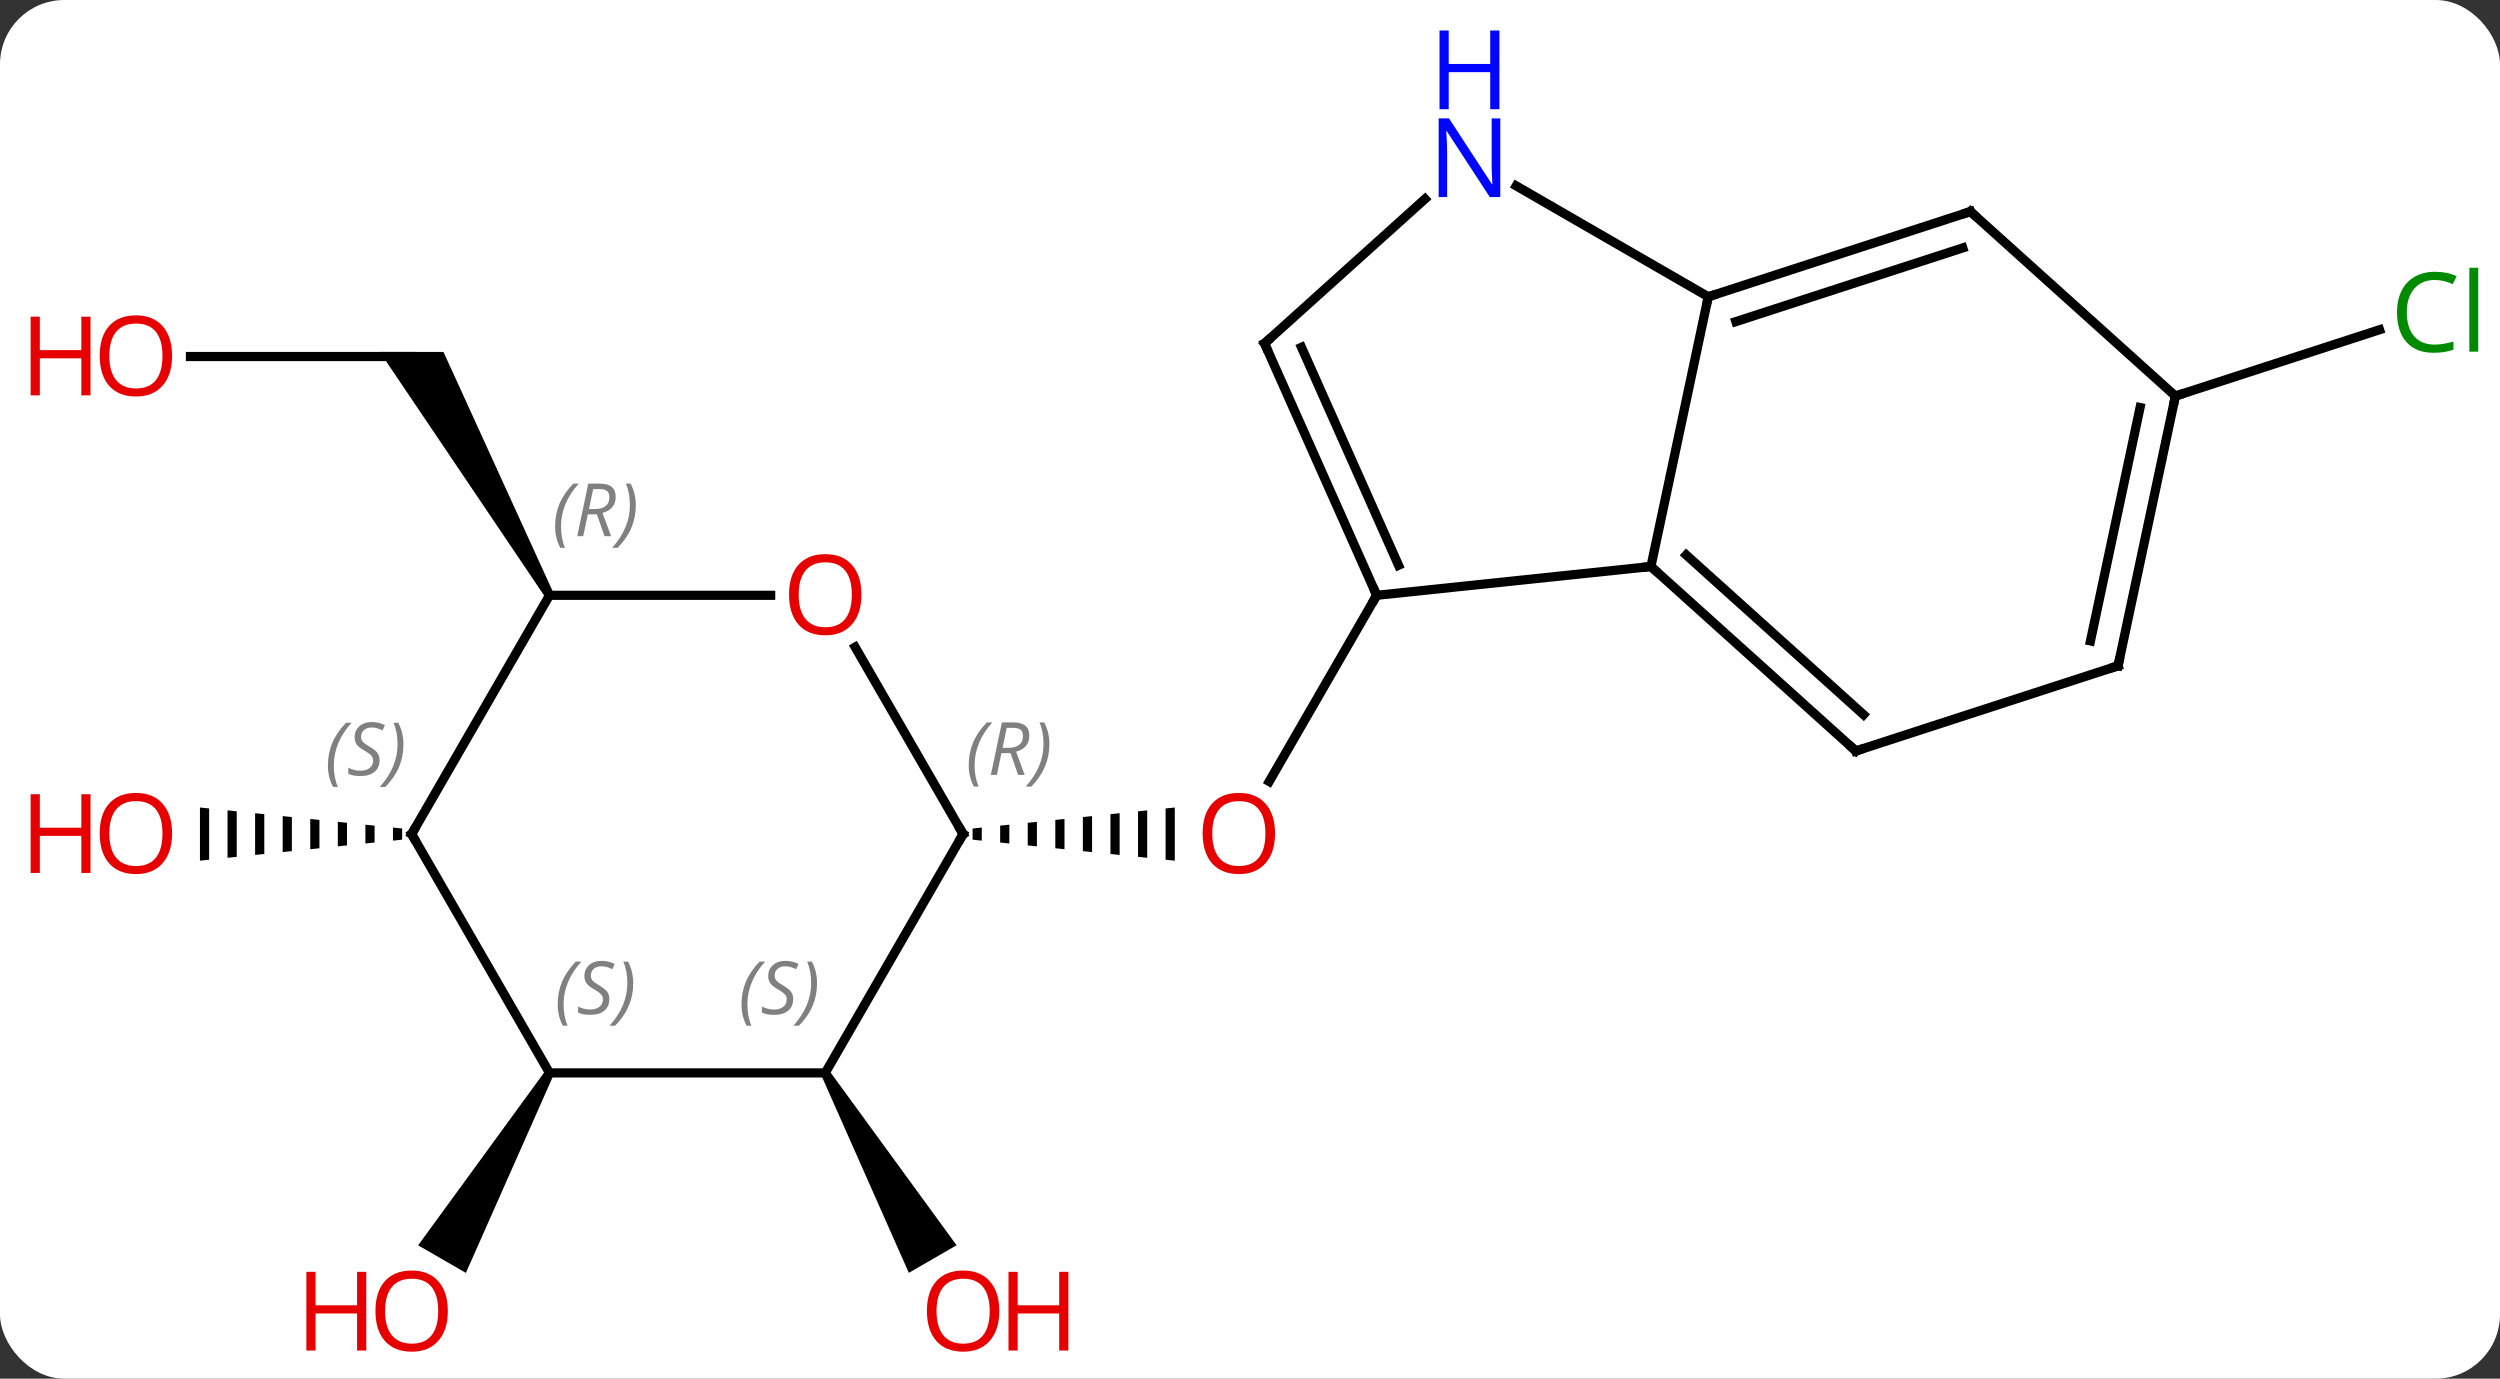 <svg width="272" viewBox="0 0 272 150" style="fill-opacity:1; color-rendering:auto; color-interpolation:auto; text-rendering:auto; stroke:black; stroke-linecap:square; stroke-miterlimit:10; shape-rendering:auto; stroke-opacity:1; fill:black; stroke-dasharray:none; font-weight:normal; stroke-width:1; font-family:'Open Sans'; font-style:normal; stroke-linejoin:miter; font-size:12; stroke-dashoffset:0; image-rendering:auto;" height="150" class="cas-substance-image" xmlns:xlink="http://www.w3.org/1999/xlink" xmlns="http://www.w3.org/2000/svg"><rect x="0" y="0" width="272" height="150" fill="#333333" stroke="none"/><svg class="cas-substance-single-component"><rect y="0" x="0" width="272" stroke="none" ry="7" rx="7" height="150" fill="white" class="cas-substance-group"/><svg y="0" x="0" width="272" viewBox="0 0 272 150" style="fill:black;" height="150" class="cas-substance-single-component-image"><svg><g><g transform="translate(140,80)" style="text-rendering:geometricPrecision; color-rendering:optimizeQuality; color-interpolation:linearRGB; stroke-linecap:butt; image-rendering:optimizeQuality;"><line y2="-15.231" y1="5.027" x2="9.786" x1="-1.911" style="fill:none;"/><path style="stroke:none;" d="M-33.183 10.038 L-34.183 10.142 L-34.183 10.142 L-34.183 11.356 L-34.183 11.356 L-33.183 11.46 L-33.183 10.038 ZM-30.183 9.726 L-31.183 9.83 L-31.183 9.83 L-31.183 11.668 L-31.183 11.668 L-30.183 11.772 L-30.183 11.772 L-30.183 9.726 ZM-27.183 9.415 L-28.183 9.518 L-28.183 9.518 L-28.183 11.979 L-28.183 11.979 L-27.183 12.083 L-27.183 9.415 ZM-24.183 9.103 L-25.183 9.207 L-25.183 12.291 L-24.183 12.395 L-24.183 12.395 L-24.183 9.103 ZM-21.183 8.791 L-22.183 8.895 L-22.183 8.895 L-22.183 12.603 L-22.183 12.603 L-21.183 12.707 L-21.183 8.791 ZM-18.183 8.479 L-19.183 8.583 L-19.183 12.915 L-18.183 13.018 L-18.183 13.018 L-18.183 8.479 ZM-15.183 8.168 L-16.183 8.272 L-16.183 8.272 L-16.183 13.226 L-16.183 13.226 L-15.183 13.33 L-15.183 13.33 L-15.183 8.168 ZM-12.183 7.856 L-13.183 7.96 L-13.183 7.96 L-13.183 13.538 L-13.183 13.538 L-12.183 13.642 L-12.183 13.642 L-12.183 7.856 Z"/><line y2="-36.909" y1="-44.126" x2="96.684" x1="118.894" style="fill:none;"/><path style="stroke:none;" d="M-50.647 36.982 L-49.781 36.482 L-35.923 55.484 L-41.119 58.484 Z"/><line y2="-41.211" y1="-41.211" x2="-119.276" x1="-95.214" style="fill:none;"/><path style="stroke:none;" d="M-79.781 -15.481 L-80.647 -14.981 L-98.678 -41.711 L-91.75 -41.711 Z"/><path style="stroke:none;" d="M-80.647 36.482 L-79.781 36.982 L-89.312 58.49 L-94.508 55.49 Z"/><path style="stroke:none;" d="M-97.245 10.038 L-97.245 11.46 L-97.245 11.46 L-96.245 11.356 L-96.245 11.356 L-96.245 10.142 L-97.245 10.038 ZM-100.245 9.726 L-100.245 11.772 L-99.245 11.668 L-99.245 9.83 L-100.245 9.726 ZM-103.245 9.415 L-103.245 12.083 L-102.245 11.979 L-102.245 9.518 L-103.245 9.415 ZM-106.245 9.103 L-106.245 12.395 L-105.245 12.291 L-105.245 9.207 L-106.245 9.103 ZM-109.245 8.791 L-109.245 12.707 L-108.245 12.603 L-108.245 8.895 L-109.245 8.791 ZM-112.245 8.479 L-112.245 13.018 L-111.245 12.915 L-111.245 8.583 L-112.245 8.479 ZM-115.245 8.168 L-115.245 13.33 L-114.245 13.226 L-114.245 8.272 L-115.245 8.168 ZM-118.245 7.856 L-118.245 13.642 L-117.245 13.538 L-117.245 7.96 L-118.245 7.856 Z"/><line y2="-15.231" y1="-18.366" x2="9.786" x1="39.621" style="fill:none;"/><line y2="-47.712" y1="-18.366" x2="45.858" x1="39.621" style="fill:none;"/><line y2="1.707" y1="-18.366" x2="61.914" x1="39.621" style="fill:none;"/><line y2="-2.246" y1="-19.615" x2="62.754" x1="43.465" style="fill:none;"/><line y2="-42.636" y1="-15.231" x2="-2.418" x1="9.786" style="fill:none;"/><line y2="-42.214" y1="-18.501" x2="1.601" x1="12.161" style="fill:none;"/><line y2="-59.777" y1="-47.712" x2="24.962" x1="45.858" style="fill:none;"/><line y2="-56.982" y1="-47.712" x2="74.388" x1="45.858" style="fill:none;"/><line y2="-53.029" y1="-45.008" x2="73.548" x1="48.861" style="fill:none;"/><line y2="-7.563" y1="1.707" x2="90.447" x1="61.914" style="fill:none;"/><line y2="-58.356" y1="-42.636" x2="15.04" x1="-2.418" style="fill:none;"/><line y2="-36.909" y1="-56.982" x2="96.684" x1="74.388" style="fill:none;"/><line y2="-36.909" y1="-7.563" x2="96.684" x1="90.447" style="fill:none;"/><line y2="-35.66" y1="-10.267" x2="92.84" x1="87.444" style="fill:none;"/><line y2="-9.595" y1="10.749" x2="-46.96" x1="-35.214" style="fill:none;"/><line y2="36.732" y1="10.749" x2="-50.214" x1="-35.214" style="fill:none;"/><line y2="-15.231" y1="-15.231" x2="-80.214" x1="-56.151" style="fill:none;"/><line y2="36.732" y1="36.732" x2="-80.214" x1="-50.214" style="fill:none;"/><line y2="10.749" y1="-15.231" x2="-95.214" x1="-80.214" style="fill:none;"/><line y2="10.749" y1="36.732" x2="-95.214" x1="-80.214" style="fill:none;"/></g><g transform="translate(140,80)" style="fill:rgb(230,0,0); text-rendering:geometricPrecision; color-rendering:optimizeQuality; image-rendering:optimizeQuality; font-family:'Open Sans'; stroke:rgb(230,0,0); color-interpolation:linearRGB;"><path style="stroke:none;" d="M-1.276 10.679 Q-1.276 12.741 -2.316 13.921 Q-3.355 15.101 -5.198 15.101 Q-7.089 15.101 -8.12 13.937 Q-9.152 12.772 -9.152 10.663 Q-9.152 8.569 -8.12 7.421 Q-7.089 6.272 -5.198 6.272 Q-3.339 6.272 -2.308 7.444 Q-1.276 8.616 -1.276 10.679 ZM-8.105 10.679 Q-8.105 12.413 -7.362 13.319 Q-6.62 14.226 -5.198 14.226 Q-3.776 14.226 -3.05 13.327 Q-2.323 12.429 -2.323 10.679 Q-2.323 8.944 -3.05 8.054 Q-3.776 7.163 -5.198 7.163 Q-6.62 7.163 -7.362 8.062 Q-8.105 8.96 -8.105 10.679 Z"/><path style="fill:rgb(0,138,0); stroke:none;" d="M124.905 -49.538 Q123.499 -49.538 122.679 -48.601 Q121.859 -47.663 121.859 -46.023 Q121.859 -44.351 122.648 -43.429 Q123.437 -42.507 124.89 -42.507 Q125.796 -42.507 126.937 -42.835 L126.937 -41.96 Q126.046 -41.617 124.749 -41.617 Q122.859 -41.617 121.827 -42.773 Q120.796 -43.929 120.796 -46.038 Q120.796 -47.367 121.288 -48.359 Q121.78 -49.351 122.718 -49.89 Q123.655 -50.429 124.921 -50.429 Q126.265 -50.429 127.28 -49.945 L126.859 -49.085 Q125.874 -49.538 124.905 -49.538 ZM129.632 -41.742 L128.663 -41.742 L128.663 -50.867 L129.632 -50.867 L129.632 -41.742 Z"/><path style="stroke:none;" d="M-31.276 62.642 Q-31.276 64.704 -32.316 65.884 Q-33.355 67.064 -35.198 67.064 Q-37.089 67.064 -38.12 65.9 Q-39.151 64.735 -39.151 62.626 Q-39.151 60.532 -38.12 59.384 Q-37.089 58.235 -35.198 58.235 Q-33.339 58.235 -32.308 59.407 Q-31.276 60.579 -31.276 62.642 ZM-38.105 62.642 Q-38.105 64.376 -37.362 65.282 Q-36.62 66.189 -35.198 66.189 Q-33.776 66.189 -33.05 65.29 Q-32.323 64.392 -32.323 62.642 Q-32.323 60.907 -33.05 60.017 Q-33.776 59.126 -35.198 59.126 Q-36.62 59.126 -37.362 60.025 Q-38.105 60.923 -38.105 62.642 Z"/><path style="stroke:none;" d="M-23.761 66.939 L-24.761 66.939 L-24.761 62.907 L-29.276 62.907 L-29.276 66.939 L-30.276 66.939 L-30.276 58.376 L-29.276 58.376 L-29.276 62.017 L-24.761 62.017 L-24.761 58.376 L-23.761 58.376 L-23.761 66.939 Z"/><path style="stroke:none;" d="M-121.276 -41.281 Q-121.276 -39.219 -122.316 -38.039 Q-123.355 -36.859 -125.198 -36.859 Q-127.089 -36.859 -128.12 -38.023 Q-129.151 -39.188 -129.151 -41.297 Q-129.151 -43.391 -128.12 -44.539 Q-127.089 -45.688 -125.198 -45.688 Q-123.339 -45.688 -122.308 -44.516 Q-121.276 -43.344 -121.276 -41.281 ZM-128.105 -41.281 Q-128.105 -39.547 -127.362 -38.641 Q-126.62 -37.734 -125.198 -37.734 Q-123.776 -37.734 -123.05 -38.633 Q-122.323 -39.531 -122.323 -41.281 Q-122.323 -43.016 -123.05 -43.906 Q-123.776 -44.797 -125.198 -44.797 Q-126.62 -44.797 -127.362 -43.898 Q-128.105 -43 -128.105 -41.281 Z"/><path style="stroke:none;" d="M-130.151 -36.984 L-131.151 -36.984 L-131.151 -41.016 L-135.667 -41.016 L-135.667 -36.984 L-136.667 -36.984 L-136.667 -45.547 L-135.667 -45.547 L-135.667 -41.906 L-131.151 -41.906 L-131.151 -45.547 L-130.151 -45.547 L-130.151 -36.984 Z"/><path style="stroke:none;" d="M-91.276 62.642 Q-91.276 64.704 -92.316 65.884 Q-93.355 67.064 -95.198 67.064 Q-97.089 67.064 -98.12 65.9 Q-99.151 64.735 -99.151 62.626 Q-99.151 60.532 -98.12 59.384 Q-97.089 58.235 -95.198 58.235 Q-93.339 58.235 -92.308 59.407 Q-91.276 60.579 -91.276 62.642 ZM-98.105 62.642 Q-98.105 64.376 -97.362 65.282 Q-96.62 66.189 -95.198 66.189 Q-93.776 66.189 -93.05 65.29 Q-92.323 64.392 -92.323 62.642 Q-92.323 60.907 -93.05 60.017 Q-93.776 59.126 -95.198 59.126 Q-96.62 59.126 -97.362 60.025 Q-98.105 60.923 -98.105 62.642 Z"/><path style="stroke:none;" d="M-100.151 66.939 L-101.151 66.939 L-101.151 62.907 L-105.667 62.907 L-105.667 66.939 L-106.667 66.939 L-106.667 58.376 L-105.667 58.376 L-105.667 62.017 L-101.151 62.017 L-101.151 58.376 L-100.151 58.376 L-100.151 66.939 Z"/><path style="stroke:none;" d="M-121.276 10.679 Q-121.276 12.741 -122.316 13.921 Q-123.355 15.101 -125.198 15.101 Q-127.089 15.101 -128.12 13.937 Q-129.151 12.772 -129.151 10.663 Q-129.151 8.569 -128.12 7.421 Q-127.089 6.272 -125.198 6.272 Q-123.339 6.272 -122.308 7.444 Q-121.276 8.616 -121.276 10.679 ZM-128.105 10.679 Q-128.105 12.413 -127.362 13.319 Q-126.62 14.226 -125.198 14.226 Q-123.776 14.226 -123.05 13.327 Q-122.323 12.429 -122.323 10.679 Q-122.323 8.944 -123.05 8.054 Q-123.776 7.163 -125.198 7.163 Q-126.62 7.163 -127.362 8.062 Q-128.105 8.96 -128.105 10.679 Z"/><path style="stroke:none;" d="M-130.151 14.976 L-131.151 14.976 L-131.151 10.944 L-135.667 10.944 L-135.667 14.976 L-136.667 14.976 L-136.667 6.413 L-135.667 6.413 L-135.667 10.054 L-131.151 10.054 L-131.151 6.413 L-130.151 6.413 L-130.151 14.976 Z"/></g><g transform="translate(140,80)" style="stroke-linecap:butt; text-rendering:geometricPrecision; color-rendering:optimizeQuality; image-rendering:optimizeQuality; font-family:'Open Sans'; color-interpolation:linearRGB; stroke-miterlimit:5;"><path style="fill:none;" d="M39.993 -18.031 L39.621 -18.366 L39.124 -18.314"/><path style="fill:none;" d="M9.583 -15.688 L9.786 -15.231 L9.536 -14.798"/><path style="fill:none;" d="M46.334 -47.867 L45.858 -47.712 L45.754 -47.223"/><path style="fill:none;" d="M61.542 1.372 L61.914 1.707 L62.389 1.552"/><path style="fill:none;" d="M-2.215 -42.179 L-2.418 -42.636 L-2.046 -42.971"/><path style="fill:rgb(0,5,255); stroke:none;" d="M23.23 -58.556 L22.089 -58.556 L17.401 -65.743 L17.355 -65.743 Q17.448 -64.478 17.448 -63.431 L17.448 -58.556 L16.526 -58.556 L16.526 -67.118 L17.651 -67.118 L22.323 -59.962 L22.37 -59.962 Q22.37 -60.118 22.323 -60.978 Q22.276 -61.837 22.292 -62.212 L22.292 -67.118 L23.23 -67.118 L23.23 -58.556 Z"/><path style="fill:rgb(0,5,255); stroke:none;" d="M23.136 -68.118 L22.136 -68.118 L22.136 -72.15 L17.62 -72.15 L17.62 -68.118 L16.62 -68.118 L16.62 -76.681 L17.62 -76.681 L17.62 -73.04 L22.136 -73.04 L22.136 -76.681 L23.136 -76.681 L23.136 -68.118 Z"/><path style="fill:none;" d="M73.912 -56.828 L74.388 -56.982 L74.76 -56.648"/><path style="fill:none;" d="M89.972 -7.409 L90.447 -7.563 L90.551 -8.052"/><path style="fill:none;" d="M96.58 -36.42 L96.684 -36.909 L97.159 -37.063"/><path style="fill:none;" d="M-35.464 10.316 L-35.214 10.749 L-35.464 11.182"/></g><g transform="translate(140,80)" style="stroke-linecap:butt; font-size:8.4px; fill:gray; text-rendering:geometricPrecision; image-rendering:optimizeQuality; color-rendering:optimizeQuality; font-family:'Open Sans'; font-style:italic; stroke:gray; color-interpolation:linearRGB; stroke-miterlimit:5;"><path style="stroke:none;" d="M-34.603 3.253 Q-34.603 1.925 -34.134 0.8 Q-33.665 -0.325 -32.634 -1.403 L-32.025 -1.403 Q-32.993 -0.341 -33.478 0.831 Q-33.962 2.003 -33.962 3.237 Q-33.962 4.565 -33.525 5.581 L-34.04 5.581 Q-34.603 4.55 -34.603 3.253 ZM-31.043 1.94 L-31.543 4.315 L-32.199 4.315 L-30.996 -1.403 L-29.746 -1.403 Q-28.011 -1.403 -28.011 0.034 Q-28.011 1.393 -29.449 1.784 L-28.511 4.315 L-29.23 4.315 L-30.058 1.94 L-31.043 1.94 ZM-30.465 -0.81 Q-30.855 1.112 -30.918 1.362 L-30.261 1.362 Q-29.511 1.362 -29.105 1.034 Q-28.699 0.706 -28.699 0.081 Q-28.699 -0.388 -28.957 -0.599 Q-29.215 -0.81 -29.808 -0.81 L-30.465 -0.81 ZM-25.826 0.94 Q-25.826 2.268 -26.302 3.401 Q-26.779 4.534 -27.794 5.581 L-28.404 5.581 Q-26.466 3.425 -26.466 0.94 Q-26.466 -0.388 -26.904 -1.403 L-26.388 -1.403 Q-25.826 -0.341 -25.826 0.94 Z"/></g><g transform="translate(140,80)" style="stroke-linecap:butt; fill:rgb(230,0,0); text-rendering:geometricPrecision; color-rendering:optimizeQuality; image-rendering:optimizeQuality; font-family:'Open Sans'; stroke:rgb(230,0,0); color-interpolation:linearRGB; stroke-miterlimit:5;"><path style="stroke:none;" d="M-46.276 -15.301 Q-46.276 -13.239 -47.316 -12.059 Q-48.355 -10.879 -50.198 -10.879 Q-52.089 -10.879 -53.12 -12.043 Q-54.151 -13.208 -54.151 -15.317 Q-54.151 -17.411 -53.12 -18.559 Q-52.089 -19.708 -50.198 -19.708 Q-48.339 -19.708 -47.308 -18.536 Q-46.276 -17.364 -46.276 -15.301 ZM-53.105 -15.301 Q-53.105 -13.567 -52.362 -12.661 Q-51.62 -11.754 -50.198 -11.754 Q-48.776 -11.754 -48.05 -12.653 Q-47.323 -13.551 -47.323 -15.301 Q-47.323 -17.036 -48.05 -17.926 Q-48.776 -18.817 -50.198 -18.817 Q-51.62 -18.817 -52.362 -17.919 Q-53.105 -17.02 -53.105 -15.301 Z"/></g><g transform="translate(140,80)" style="stroke-linecap:butt; font-size:8.4px; fill:gray; text-rendering:geometricPrecision; image-rendering:optimizeQuality; color-rendering:optimizeQuality; font-family:'Open Sans'; font-style:italic; stroke:gray; color-interpolation:linearRGB; stroke-miterlimit:5;"><path style="stroke:none;" d="M-59.323 29.275 Q-59.323 27.947 -58.854 26.822 Q-58.386 25.697 -57.354 24.619 L-56.745 24.619 Q-57.714 25.681 -58.198 26.853 Q-58.682 28.025 -58.682 29.259 Q-58.682 30.588 -58.245 31.603 L-58.761 31.603 Q-59.323 30.572 -59.323 29.275 ZM-53.7 28.681 Q-53.7 29.509 -54.247 29.963 Q-54.794 30.416 -55.794 30.416 Q-56.2 30.416 -56.513 30.361 Q-56.825 30.306 -57.107 30.166 L-57.107 29.509 Q-56.482 29.838 -55.779 29.838 Q-55.154 29.838 -54.779 29.541 Q-54.404 29.244 -54.404 28.728 Q-54.404 28.416 -54.607 28.189 Q-54.81 27.963 -55.372 27.634 Q-55.966 27.306 -56.193 26.978 Q-56.419 26.65 -56.419 26.197 Q-56.419 25.463 -55.904 25.002 Q-55.388 24.541 -54.544 24.541 Q-54.169 24.541 -53.833 24.619 Q-53.497 24.697 -53.122 24.869 L-53.388 25.463 Q-53.638 25.306 -53.958 25.22 Q-54.279 25.134 -54.544 25.134 Q-55.075 25.134 -55.396 25.408 Q-55.716 25.681 -55.716 26.15 Q-55.716 26.353 -55.646 26.502 Q-55.575 26.65 -55.435 26.783 Q-55.294 26.916 -54.872 27.166 Q-54.31 27.509 -54.107 27.705 Q-53.904 27.9 -53.802 28.134 Q-53.7 28.369 -53.7 28.681 ZM-51.106 26.963 Q-51.106 28.291 -51.583 29.424 Q-52.059 30.556 -53.075 31.603 L-53.684 31.603 Q-51.746 29.447 -51.746 26.963 Q-51.746 25.634 -52.184 24.619 L-51.668 24.619 Q-51.106 25.681 -51.106 26.963 Z"/><path style="stroke:none;" d="M-79.603 -22.727 Q-79.603 -24.055 -79.134 -25.18 Q-78.665 -26.305 -77.634 -27.383 L-77.024 -27.383 Q-77.993 -26.321 -78.478 -25.149 Q-78.962 -23.977 -78.962 -22.743 Q-78.962 -21.415 -78.524 -20.399 L-79.04 -20.399 Q-79.603 -21.43 -79.603 -22.727 ZM-76.043 -24.04 L-76.543 -21.665 L-77.199 -21.665 L-75.996 -27.383 L-74.746 -27.383 Q-73.011 -27.383 -73.011 -25.946 Q-73.011 -24.587 -74.449 -24.196 L-73.511 -21.665 L-74.23 -21.665 L-75.058 -24.04 L-76.043 -24.04 ZM-75.464 -26.79 Q-75.855 -24.868 -75.918 -24.618 L-75.261 -24.618 Q-74.511 -24.618 -74.105 -24.946 Q-73.699 -25.274 -73.699 -25.899 Q-73.699 -26.368 -73.957 -26.579 Q-74.214 -26.79 -74.808 -26.79 L-75.464 -26.79 ZM-70.825 -25.04 Q-70.825 -23.712 -71.302 -22.579 Q-71.778 -21.446 -72.794 -20.399 L-73.403 -20.399 Q-71.466 -22.555 -71.466 -25.04 Q-71.466 -26.368 -71.903 -27.383 L-71.388 -27.383 Q-70.825 -26.321 -70.825 -25.04 Z"/><path style="stroke:none;" d="M-79.323 29.275 Q-79.323 27.947 -78.854 26.822 Q-78.385 25.697 -77.354 24.619 L-76.745 24.619 Q-77.713 25.681 -78.198 26.853 Q-78.682 28.025 -78.682 29.259 Q-78.682 30.587 -78.245 31.603 L-78.76 31.603 Q-79.323 30.572 -79.323 29.275 ZM-73.7 28.681 Q-73.7 29.509 -74.247 29.962 Q-74.794 30.415 -75.794 30.415 Q-76.2 30.415 -76.513 30.361 Q-76.825 30.306 -77.106 30.165 L-77.106 29.509 Q-76.481 29.837 -75.778 29.837 Q-75.153 29.837 -74.778 29.54 Q-74.403 29.244 -74.403 28.728 Q-74.403 28.415 -74.606 28.189 Q-74.809 27.962 -75.372 27.634 Q-75.966 27.306 -76.192 26.978 Q-76.419 26.65 -76.419 26.197 Q-76.419 25.462 -75.903 25.001 Q-75.388 24.54 -74.544 24.54 Q-74.169 24.54 -73.833 24.619 Q-73.497 24.697 -73.122 24.869 L-73.388 25.462 Q-73.638 25.306 -73.958 25.22 Q-74.278 25.134 -74.544 25.134 Q-75.075 25.134 -75.395 25.408 Q-75.716 25.681 -75.716 26.15 Q-75.716 26.353 -75.645 26.501 Q-75.575 26.65 -75.434 26.783 Q-75.294 26.915 -74.872 27.165 Q-74.309 27.509 -74.106 27.704 Q-73.903 27.9 -73.802 28.134 Q-73.7 28.369 -73.7 28.681 ZM-71.106 26.962 Q-71.106 28.29 -71.582 29.423 Q-72.059 30.556 -73.074 31.603 L-73.684 31.603 Q-71.746 29.447 -71.746 26.962 Q-71.746 25.634 -72.184 24.619 L-71.668 24.619 Q-71.106 25.681 -71.106 26.962 Z"/><path style="fill:none; stroke:black;" d="M-94.964 10.316 L-95.214 10.749 L-94.964 11.182"/><path style="stroke:none;" d="M-104.323 3.292 Q-104.323 1.964 -103.854 0.839 Q-103.385 -0.286 -102.354 -1.364 L-101.744 -1.364 Q-102.713 -0.302 -103.198 0.87 Q-103.682 2.042 -103.682 3.276 Q-103.682 4.604 -103.244 5.62 L-103.76 5.62 Q-104.323 4.589 -104.323 3.292 ZM-98.7 2.698 Q-98.7 3.526 -99.247 3.979 Q-99.794 4.433 -100.794 4.433 Q-101.2 4.433 -101.513 4.378 Q-101.825 4.323 -102.106 4.183 L-102.106 3.526 Q-101.481 3.854 -100.778 3.854 Q-100.153 3.854 -99.778 3.558 Q-99.403 3.261 -99.403 2.745 Q-99.403 2.433 -99.606 2.206 Q-99.809 1.979 -100.372 1.651 Q-100.966 1.323 -101.192 0.995 Q-101.419 0.667 -101.419 0.214 Q-101.419 -0.521 -100.903 -0.982 Q-100.388 -1.442 -99.544 -1.442 Q-99.169 -1.442 -98.833 -1.364 Q-98.497 -1.286 -98.122 -1.114 L-98.388 -0.521 Q-98.638 -0.677 -98.958 -0.763 Q-99.278 -0.849 -99.544 -0.849 Q-100.075 -0.849 -100.395 -0.575 Q-100.716 -0.302 -100.716 0.167 Q-100.716 0.37 -100.645 0.518 Q-100.575 0.667 -100.434 0.8 Q-100.294 0.932 -99.872 1.183 Q-99.309 1.526 -99.106 1.722 Q-98.903 1.917 -98.802 2.151 Q-98.7 2.386 -98.7 2.698 ZM-96.106 0.979 Q-96.106 2.308 -96.582 3.44 Q-97.059 4.573 -98.074 5.62 L-98.684 5.62 Q-96.746 3.464 -96.746 0.979 Q-96.746 -0.349 -97.184 -1.364 L-96.668 -1.364 Q-96.106 -0.302 -96.106 0.979 Z"/></g></g></svg></svg></svg></svg>